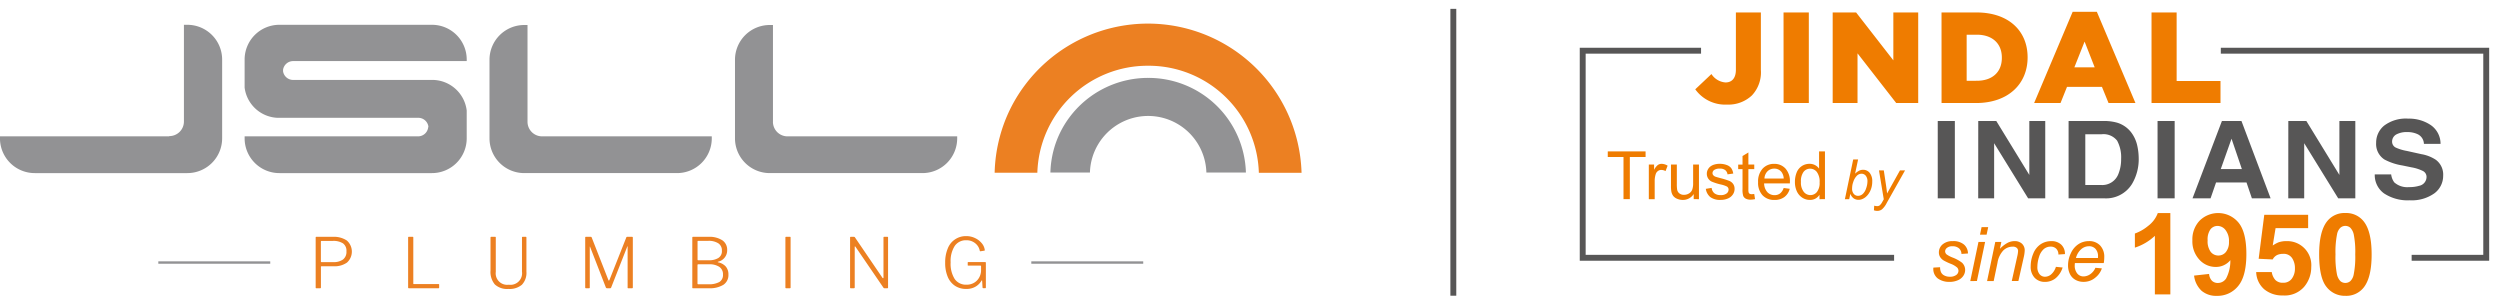 <svg xmlns="http://www.w3.org/2000/svg" width="423.742" height="52.145"><defs><clipPath id="a"><path transform="translate(-2 -2)" fill="none" d="M0 0h157.812v52.145H0z"/></clipPath><style>.d{fill:#ef7c00}.g{fill:#ec8022}.h{fill:#929294}</style></defs><path stroke-miterlimit="2.613" stroke="#575656" fill="none" d="M246.335 1.5v48.621"/><g clip-path="url(#a)" transform="translate(267.93 2)"><path class="d" d="M59.774 43.357l1.136-.064a2.078 2.078 0 00.149.83 1.176 1.176 0 00.547.56 1.913 1.913 0 00.931.219 1.75 1.75 0 001.115-.3.878.878 0 00.372-.7.849.849 0 00-.221-.553 3.552 3.552 0 00-1.115-.644 10.387 10.387 0 01-1.136-.536 1.849 1.849 0 01-.634-.6 1.475 1.475 0 01-.213-.794 1.75 1.75 0 01.621-1.344 2.512 2.512 0 011.74-.56 2.76 2.76 0 011.891.576 2 2 0 01.674 1.517l-1.1.077a1.285 1.285 0 00-.421-.951 1.634 1.634 0 00-1.121-.351 1.379 1.379 0 00-.906.268.764.764 0 00-.321.583.709.709 0 00.278.549 4.588 4.588 0 00.957.5 6.386 6.386 0 011.623.883 1.673 1.673 0 01.536 1.255 1.762 1.762 0 01-.3.963 2.067 2.067 0 01-.919.755 3.469 3.469 0 01-1.457.283 3.279 3.279 0 01-1.944-.567 2.021 2.021 0 01-.764-1.845m7.9-5.59l.268-1.276h1.121l-.268 1.276zm-1.647 7.862l1.389-6.629h1.124l-1.387 6.623zm2.848 0l1.389-6.629h1.03l-.238 1.157a5.416 5.416 0 011.259-.987 2.542 2.542 0 011.2-.31 1.785 1.785 0 011.276.438 1.532 1.532 0 01.463 1.17 6.133 6.133 0 01-.172 1.157l-.9 4h-1.121l.93-4.189a4.629 4.629 0 00.138-.9.678.678 0 00-.231-.534.981.981 0 00-.673-.206 2.284 2.284 0 00-1.574.621 3.927 3.927 0 00-1.013 2.131l-.643 3.08zm11.667-2.412l1.136.115a3.774 3.774 0 01-1.208 1.838 2.851 2.851 0 01-1.78.6 2.323 2.323 0 01-1.753-.7 2.69 2.69 0 01-.67-1.946 5.539 5.539 0 01.43-2.127 3.442 3.442 0 011.232-1.589 3.182 3.182 0 011.831-.544 2.332 2.332 0 011.691.6 2.118 2.118 0 01.623 1.594l-1.11.076a1.338 1.338 0 00-.366-.985 1.291 1.291 0 00-.947-.355 1.75 1.75 0 00-1.181.43 2.82 2.82 0 00-.783 1.3 5.453 5.453 0 00-.285 1.683 1.866 1.866 0 00.374 1.268 1.18 1.18 0 00.923.423 1.622 1.622 0 001.053-.417 2.736 2.736 0 00.79-1.267m6.691.166l1.1.1a3.339 3.339 0 01-1.091 1.551 3.015 3.015 0 01-2.033.733 2.755 2.755 0 01-1.351-.338 2.24 2.24 0 01-.938-.988 3.26 3.26 0 01-.321-1.474 4.7 4.7 0 01.5-2.1 3.591 3.591 0 011.3-1.512 3.233 3.233 0 011.731-.494 2.511 2.511 0 011.9.734 2.754 2.754 0 01.708 2 5.965 5.965 0 01-.087.993h-4.89a2.584 2.584 0 00-.026.349 2.092 2.092 0 00.43 1.421 1.345 1.345 0 001.049.489 2.036 2.036 0 001.147-.378 2.472 2.472 0 00.876-1.089m-3.295-1.66h3.731c0-.115.006-.2.006-.249a1.814 1.814 0 00-.425-1.293 1.443 1.443 0 00-1.1-.449 2.023 2.023 0 00-1.323.5 2.981 2.981 0 00-.893 1.5m16.001 6.161h-2.623v-9.922a8.993 8.993 0 01-3.388 2v-2.392a7.482 7.482 0 002.23-1.277 4.844 4.844 0 001.652-2.189h2.128zm4.023-3.184l2.545-.281a1.857 1.857 0 00.482 1.155 1.411 1.411 0 001.027.376 1.67 1.67 0 001.372-.753 6.468 6.468 0 00.721-3.114 3.133 3.133 0 01-2.476 1.149 3.7 3.7 0 01-2.788-1.248 4.549 4.549 0 01-1.171-3.248 4.61 4.61 0 011.238-3.359 4.48 4.48 0 016.576.338q1.335 1.617 1.337 5.319 0 3.761-1.388 5.43a4.479 4.479 0 01-3.618 1.669 3.8 3.8 0 01-2.59-.862 4.152 4.152 0 01-1.267-2.571m5.915-5.749a2.989 2.989 0 00-.584-1.969 1.713 1.713 0 00-1.346-.7 1.507 1.507 0 00-1.206.575 2.909 2.909 0 00-.482 1.877 3 3 0 00.523 1.946 1.638 1.638 0 001.3.619 1.618 1.618 0 001.274-.6 2.609 2.609 0 00.517-1.752m19.732-4.85a3.746 3.746 0 013.115 1.427q1.335 1.685 1.337 5.593t-1.347 5.605a3.737 3.737 0 01-3.1 1.407 3.921 3.921 0 01-3.225-1.541q-1.225-1.541-1.225-5.5 0-3.881 1.346-5.586a3.736 3.736 0 013.1-1.408m0 2.182a1.264 1.264 0 00-.836.307 2.029 2.029 0 00-.571 1.091 15.264 15.264 0 00-.268 3.44 15.242 15.242 0 00.239 3.324 2.354 2.354 0 00.6 1.206 1.262 1.262 0 00.832.3 1.278 1.278 0 00.84-.306 2.053 2.053 0 00.568-1.091 15.138 15.138 0 00.268-3.433 15.2 15.2 0 00-.24-3.321 2.364 2.364 0 00-.6-1.209 1.257 1.257 0 00-.833-.307"/><path d="M20.393 6.595H.333v35.1h52.781m87.721 0h12.643v-35.1h-44.987" stroke-miterlimit="2.613" stroke="#575656" fill="none"/><path class="d" d="M7.248 31.758v-7.143H4.581v-.95h6.409v.95H8.322v7.143zm4.291 0v-5.866h.893v.9a2.406 2.406 0 01.633-.823 1.1 1.1 0 01.638-.2 1.979 1.979 0 011.024.314l-.355.918a1.463 1.463 0 00-.723-.2.942.942 0 00-.582.2 1.054 1.054 0 00-.367.543 3.828 3.828 0 00-.166 1.159v3.065zm7.607 0v-.872a2.136 2.136 0 01-1.855 1 2.378 2.378 0 01-.967-.2 1.616 1.616 0 01-.667-.5 1.868 1.868 0 01-.3-.737 5.108 5.108 0 01-.061-.927v-3.63h.994v3.246a5.863 5.863 0 00.06 1.048 1.025 1.025 0 00.4.614 1.218 1.218 0 00.748.224 1.619 1.619 0 00.836-.228 1.282 1.282 0 00.554-.624 3.143 3.143 0 00.162-1.144v-3.136h.988v5.866zm2.059-1.752l.983-.158a1.376 1.376 0 00.462.906 1.618 1.618 0 001.058.314 1.56 1.56 0 001.019-.278.834.834 0 00.332-.654.6.6 0 00-.3-.53 4.521 4.521 0 00-1.017-.337 9.323 9.323 0 01-1.513-.475 1.451 1.451 0 01-.857-1.342 1.512 1.512 0 01.179-.725 1.616 1.616 0 01.488-.554 2.086 2.086 0 01.631-.288 3.009 3.009 0 01.858-.119 3.344 3.344 0 011.209.2 1.645 1.645 0 01.771.539 2.13 2.13 0 01.341.912l-.972.135a1.083 1.083 0 00-.383-.716 1.381 1.381 0 00-.895-.256 1.617 1.617 0 00-.974.226.661.661 0 00-.292.529.554.554 0 00.121.349.883.883 0 00.381.264c.1.038.39.122.876.254a12.294 12.294 0 011.469.46 1.5 1.5 0 01.656.52 1.44 1.44 0 01.239.85 1.654 1.654 0 01-.29.932 1.891 1.891 0 01-.837.679 3.055 3.055 0 01-1.238.239 2.769 2.769 0 01-1.743-.473 2.2 2.2 0 01-.765-1.4m8.206.865l.136.878a3.714 3.714 0 01-.748.089 1.69 1.69 0 01-.835-.176.963.963 0 01-.418-.451 3.58 3.58 0 01-.12-1.175v-3.374h-.735v-.769h.735v-1.455l.994-.6v2.048h.995v.776h-.995v3.436a1.712 1.712 0 00.053.548.415.415 0 00.169.194.675.675 0 00.339.071 3.178 3.178 0 00.433-.039m4.983-1.012l1.029.136a2.488 2.488 0 01-.9 1.392 2.7 2.7 0 01-1.675.5 2.671 2.671 0 01-2.034-.792 3.085 3.085 0 01-.752-2.217 3.23 3.23 0 01.759-2.291 2.57 2.57 0 011.972-.816 2.5 2.5 0 011.915.8 3.18 3.18 0 01.744 2.249c0 .058 0 .147-.006.264h-4.363a2.249 2.249 0 00.547 1.477 1.624 1.624 0 001.222.512 1.508 1.508 0 00.93-.288 1.907 1.907 0 00.612-.922m-3.256-1.602h3.267a1.985 1.985 0 00-.375-1.11 1.518 1.518 0 00-1.228-.574 1.574 1.574 0 00-1.149.457 1.827 1.827 0 00-.515 1.227m9.327 3.493v-.744a1.823 1.823 0 01-1.639.869 2.281 2.281 0 01-1.287-.386 2.544 2.544 0 01-.912-1.075 3.727 3.727 0 01-.322-1.591 4.177 4.177 0 01.292-1.59 2.308 2.308 0 01.878-1.093 2.333 2.333 0 011.305-.381 1.951 1.951 0 01.944.224 1.976 1.976 0 01.672.584v-2.91h1v8.093zm-3.142-2.926a2.524 2.524 0 00.477 1.681 1.432 1.432 0 001.122.556 1.41 1.41 0 001.11-.531 2.444 2.444 0 00.456-1.622 2.732 2.732 0 00-.466-1.761 1.428 1.428 0 00-1.145-.562 1.383 1.383 0 00-1.11.539 2.664 2.664 0 00-.444 1.7m7.448 2.938l1.413-6.745h.828l-.51 2.411a2.853 2.853 0 01.7-.511 1.511 1.511 0 01.653-.149 1.414 1.414 0 011.11.51 2.188 2.188 0 01.444 1.482 3.735 3.735 0 01-.179 1.186 3.335 3.335 0 01-.444.9 2.812 2.812 0 01-.546.584 2.192 2.192 0 01-.58.325 1.637 1.637 0 01-.568.108 1.414 1.414 0 01-.831-.251 1.627 1.627 0 01-.559-.77l-.2.917zm1.228-2l-.006.156a1.366 1.366 0 00.291.945.93.93 0 00.722.323 1.167 1.167 0 00.78-.306 2.194 2.194 0 00.583-.953 3.613 3.613 0 00.228-1.195 1.436 1.436 0 00-.287-.955.9.9 0 00-.713-.34 1.143 1.143 0 00-.8.347 2.626 2.626 0 00-.611 1.069 2.956 2.956 0 00-.184.909m3.692 3.88l.047-.787a1.856 1.856 0 00.5.074.682.682 0 00.412-.114 1.915 1.915 0 00.443-.568l.267-.476-.813-4.9h.819l.367 2.458q.111.728.189 1.456l2.185-3.914h.862l-3.112 5.529a3.546 3.546 0 01-.8 1.074 1.3 1.3 0 01-.8.264 1.7 1.7 0 01-.565-.1m-24.888-17.92a5.784 5.784 0 004.211-1.558 5.7 5.7 0 001.514-4.321V.11h-4.234v9.716c0 1.426-.68 2.149-1.755 2.149a3.1 3.1 0 01-2.39-1.425l-2.742 2.588a6.242 6.242 0 005.4 2.588m9.571-.263h4.277V.11h-4.286zm8.321 0h4.211V7.04l6.558 8.422H57.2V.11h-4.215v8.115L46.673.11h-3.97zm18.454 0h5.834c5.527 0 8.751-3.29 8.751-7.721V7.7c0-4.43-3.18-7.589-8.663-7.589h-5.927zm4.255-3.772V3.882h1.732c2.544 0 4.233 1.426 4.233 3.882v.044c0 2.478-1.689 3.882-4.233 3.882zm11.435 3.772h4.474l1.1-2.742h5.921l1.119 2.742h4.562L87.479 0h-4.1zm6.821-6.053l1.733-4.364 1.711 4.364zm13.08 6.053h11.69v-3.729h-7.435V.11h-4.255z"/><path d="M134.584 27.555a3.811 3.811 0 001.572 3.226 7.244 7.244 0 004.363 1.167 6.6 6.6 0 004.181-1.188 3.686 3.686 0 001.479-2.984 3.117 3.117 0 00-1.247-2.694 6.374 6.374 0 00-2.432-.95l-2.446-.543a7.968 7.968 0 01-1.848-.547 1.111 1.111 0 01-.684-1.038 1.387 1.387 0 01.684-1.2 3.687 3.687 0 011.848-.418 4.069 4.069 0 011.732.33 1.88 1.88 0 011.131 1.673h2.818a3.848 3.848 0 00-1.655-3.185 6.548 6.548 0 00-3.811-1.095 6.119 6.119 0 00-4.071 1.167 3.712 3.712 0 00-1.379 2.932 3.124 3.124 0 001.4 2.824 9.729 9.729 0 003.072 1.017l1.5.31a7.117 7.117 0 011.947.619 1.115 1.115 0 01.623 1 1.535 1.535 0 01-1.247 1.513 5.647 5.647 0 01-1.715.222 3.3 3.3 0 01-2.51-.805 2.856 2.856 0 01-.524-1.347zm-14.659 4.062h2.7v-9.343l5.764 9.343h2.9V18.506h-2.7v9.142l-5.6-9.142h-3.056zm-16.231 0h3.06l.932-2.695h5.157l.916 2.695h3.172l-4.942-13.111h-3.31zm6.614-10.107l1.754 5.152h-3.58zm-9.639-3h-2.9v13.108h2.9zm-11.928 0H82.69v13.107h6.051a5.166 5.166 0 004.7-2.442 8.212 8.212 0 001.131-4.445 10.027 10.027 0 00-.27-2.163 5.771 5.771 0 00-.993-2.116 4.717 4.717 0 00-2.394-1.657 8.172 8.172 0 00-2.178-.289m-.486 2.256a2.925 2.925 0 012.664 1.079 5.89 5.89 0 01.679 3.092 6.564 6.564 0 01-.447 2.514 2.924 2.924 0 01-2.9 1.915h-2.725v-8.6zM67.369 31.617h2.7v-9.343l5.764 9.343h2.9V18.506h-2.7v9.142l-5.6-9.142h-3.056zm-3.958-13.111h-2.9v13.112h2.9z" fill="#575656"/><path class="d" d="M117.129 44.118a2.555 2.555 0 00.606 1.337 1.716 1.716 0 001.3.47 1.753 1.753 0 001.5-.7 2.841 2.841 0 00.518-1.744 3.012 3.012 0 00-.486-1.743 1.686 1.686 0 00-1.5-.711 2.538 2.538 0 00-.839.121 1.656 1.656 0 00-.94.826l-2.381-.111.949-7.449h7.437v2.251h-5.519l-.483 2.947a5.732 5.732 0 01.959-.53 4.045 4.045 0 011.4-.212 4.072 4.072 0 014.169 4.4 5.13 5.13 0 01-1.2 3.337 4.361 4.361 0 01-3.591 1.47 4.769 4.769 0 01-3.163-1.032 4.016 4.016 0 01-1.378-2.931z"/></g><path class="g" d="M194.616 11.144a18.683 18.683 0 0118.754 18.14h7.24a26.054 26.054 0 00-46.976-14.74 25.509 25.509 0 00-4.182 8.691 25.848 25.848 0 00-.863 6.046h7.238a18.693 18.693 0 0118.766-18.137"/><path class="h" d="M194.617 13.204a16.611 16.611 0 00-13.38 6.73 16.245 16.245 0 00-2.661 5.537 16.513 16.513 0 00-.536 3.775h6.7a9.873 9.873 0 0119.738 0h6.7a16.519 16.519 0 00-16.561-16.042m-122.049 8.44a1.725 1.725 0 01-1.727 1.468H41.464v.371a5.889 5.889 0 005.914 5.857h25.819a5.893 5.893 0 005.909-5.856v-4.75a5.893 5.893 0 00-5.633-5.185H49.661a1.726 1.726 0 01-1.683-1.468v-.259a1.727 1.727 0 011.684-1.468h29.446v-.285a5.892 5.892 0 00-5.909-5.866H47.378a5.89 5.89 0 00-5.916 5.866v4.776a5.863 5.863 0 005.545 5.123h23.877a1.729 1.729 0 011.727 1.468zm-43.872 1.459h-28.7v.381a5.89 5.89 0 005.916 5.856h25.825a5.9 5.9 0 005.916-5.856V10.069a5.9 5.9 0 00-5.916-5.866h-.562v16.412a2.47 2.47 0 01-2.479 2.453m60.716-2.418V4.238h-.527a5.891 5.891 0 00-5.916 5.864v13.381a5.89 5.89 0 005.916 5.856h25.819a5.89 5.89 0 005.94-5.839v-.388H91.891a2.472 2.472 0 01-2.479-2.453m41.603-.009V4.238h-.519a5.892 5.892 0 00-5.918 5.864v13.381a5.893 5.893 0 005.918 5.856h25.819a5.89 5.89 0 005.926-5.856v-.371h-28.73a2.47 2.47 0 01-2.5-2.444v-.018"/><path class="g" d="M58.805 44.511a3.664 3.664 0 01-2.245.622h-2.065a.093.093 0 00-.1.106v3.478a.126.126 0 01-.142.142h-.612a.114.114 0 01-.136-.132v-8.445a.159.159 0 01.029-.112.139.139 0 01.1-.029h2.809a3.942 3.942 0 012.333.618 2.5 2.5 0 01.029 3.753zm-.676-3.266a3.008 3.008 0 00-1.721-.411h-1.88c-.094 0-.14.043-.14.129v3.326c0 .094.035.14.1.14h2a2.7 2.7 0 001.646-.441 1.614 1.614 0 00.587-1.38 1.539 1.539 0 00-.59-1.363zm11.072-1.076a.147.147 0 01.1-.029h.635a.122.122 0 01.094.029.194.194 0 01.023.112v7.754a.136.136 0 00.023.094.139.139 0 00.094.023h4.148a.162.162 0 01.094.019q.023.016.023.088v.493c0 .071-.039.106-.117.106h-5a.125.125 0 01-.142-.142v-8.434a.167.167 0 01.025-.113zm19.262 8.091a3.225 3.225 0 01-2.28.716 3.073 3.073 0 01-2.308-.764 3.3 3.3 0 01-.735-2.36v-5.558c0-.1.04-.154.117-.154h.635a.116.116 0 01.142.142v5.8a1.937 1.937 0 002.208 2.174 1.963 1.963 0 002.233-2.209v-5.778c0-.086.04-.129.117-.129h.518c.079 0 .117.043.117.129v5.77a2.915 2.915 0 01-.764 2.221zm10.727.446v-8.424a.167.167 0 01.029-.112.147.147 0 01.1-.029h.787a.259.259 0 01.123.025.155.155 0 01.065.094l2.82 7.191c.04.079.071.117.094.117s.055-.039.094-.117l2.844-7.18a.15.15 0 01.153-.129h.846c.079 0 .117.048.117.142v8.425a.135.135 0 01-.153.153h-.587a.115.115 0 01-.142-.142v-6.935q0-.046-.023-.042a.058.058 0 00-.035.042l-2.726 6.932a.194.194 0 01-.2.142h-.47a.315.315 0 01-.146-.029.227.227 0 01-.088-.1l-2.667-6.873c-.009-.039-.02-.059-.035-.059s-.025.02-.025.059v6.87a.139.139 0 01-.029.1.16.16 0 01-.111.029h-.493c-.095.003-.142-.048-.142-.15zm18.153.036v-8.448a.2.2 0 01.029-.119.144.144 0 01.112-.035h2.584a4.059 4.059 0 012.356.582 1.92 1.92 0 01.829 1.675 1.963 1.963 0 01-1.539 1.961.053.053 0 000 .106 2.323 2.323 0 011.3.71 2.008 2.008 0 01.451 1.357 1.965 1.965 0 01-.857 1.744 4.408 4.408 0 01-2.481.582h-2.667a.1.1 0 01-.117-.115zm2.867-4.63a2.946 2.946 0 001.527-.37 1.339 1.339 0 00.622-1.251 1.416 1.416 0 00-.61-1.253 3 3 0 00-1.7-.416h-1.681a.192.192 0 00-.1.023.107.107 0 00-.035.094v3.031c0 .094.035.142.106.142zm-.142 4.066a3.547 3.547 0 001.875-.388 1.368 1.368 0 00.6-1.246 1.48 1.48 0 00-.635-1.32 2.99 2.99 0 00-1.7-.43h-1.833q-.153 0-.153.129v3.114c0 .094.035.142.106.142zm13.819-8.038a.124.124 0 01.094.029.194.194 0 01.023.112v8.4a.142.142 0 01-.177.177h-.541a.213.213 0 01-.128-.029.139.139 0 01-.035-.112v-8.435a.159.159 0 01.029-.112.144.144 0 01.1-.029zm16.52 0a.124.124 0 01.094.029.181.181 0 01.023.1v8.458a.114.114 0 01-.129.129h-.47a.2.2 0 01-.177-.083l-4.735-6.932c-.04-.055-.072-.077-.1-.071s-.04.035-.04.083v6.874c0 .086-.048.129-.142.129h-.505a.162.162 0 01-.111-.029.159.159 0 01-.029-.112v-8.433a.159.159 0 01.029-.112.141.141 0 01.1-.029h.493a.313.313 0 01.123.018.223.223 0 01.088.088l4.653 6.838c.04.048.074.071.106.071a.061.061 0 00.046-.029.119.119 0 00.023-.075v-6.783c0-.086.04-.129.119-.129zm11.459 8.301a3.392 3.392 0 01-1.234-1.533 6.005 6.005 0 01-.428-2.373 6.085 6.085 0 01.441-2.427 3.278 3.278 0 013.166-2.086 3.334 3.334 0 011.439.324 3.238 3.238 0 011.134.858 2.208 2.208 0 01.528 1.134v.069a.075.075 0 01-.069.083l-.67.1h-.023c-.04 0-.068-.031-.083-.094a2.091 2.091 0 00-.769-1.263 2.3 2.3 0 00-1.5-.51 2.277 2.277 0 00-1.978.969 4.733 4.733 0 00-.689 2.767 4.842 4.842 0 00.689 2.836 2.309 2.309 0 002 .958 2.413 2.413 0 001.328-.353 2.329 2.329 0 00.834-.887 2.534 2.534 0 00.305-1.086v-.81c0-.063-.039-.094-.117-.094h-2.045c-.071 0-.1-.032-.1-.094v-.411c0-.063.026-.094.082-.094h2.867c.085 0 .128.039.128.117v4.171c0 .094-.043.142-.128.142h-.248a.27.27 0 01-.128-.025.129.129 0 01-.06-.1l-.069-1.151c-.008-.04-.023-.06-.042-.06s-.042.02-.065.06a2.832 2.832 0 01-1.012 1.008 3 3 0 01-1.573.388 3.362 3.362 0 01-1.911-.533z"/><path class="h" d="M174.804 44.296h18.97v.407h-18.97zm-147.969 0h18.97v.407h-18.97z"/></svg>